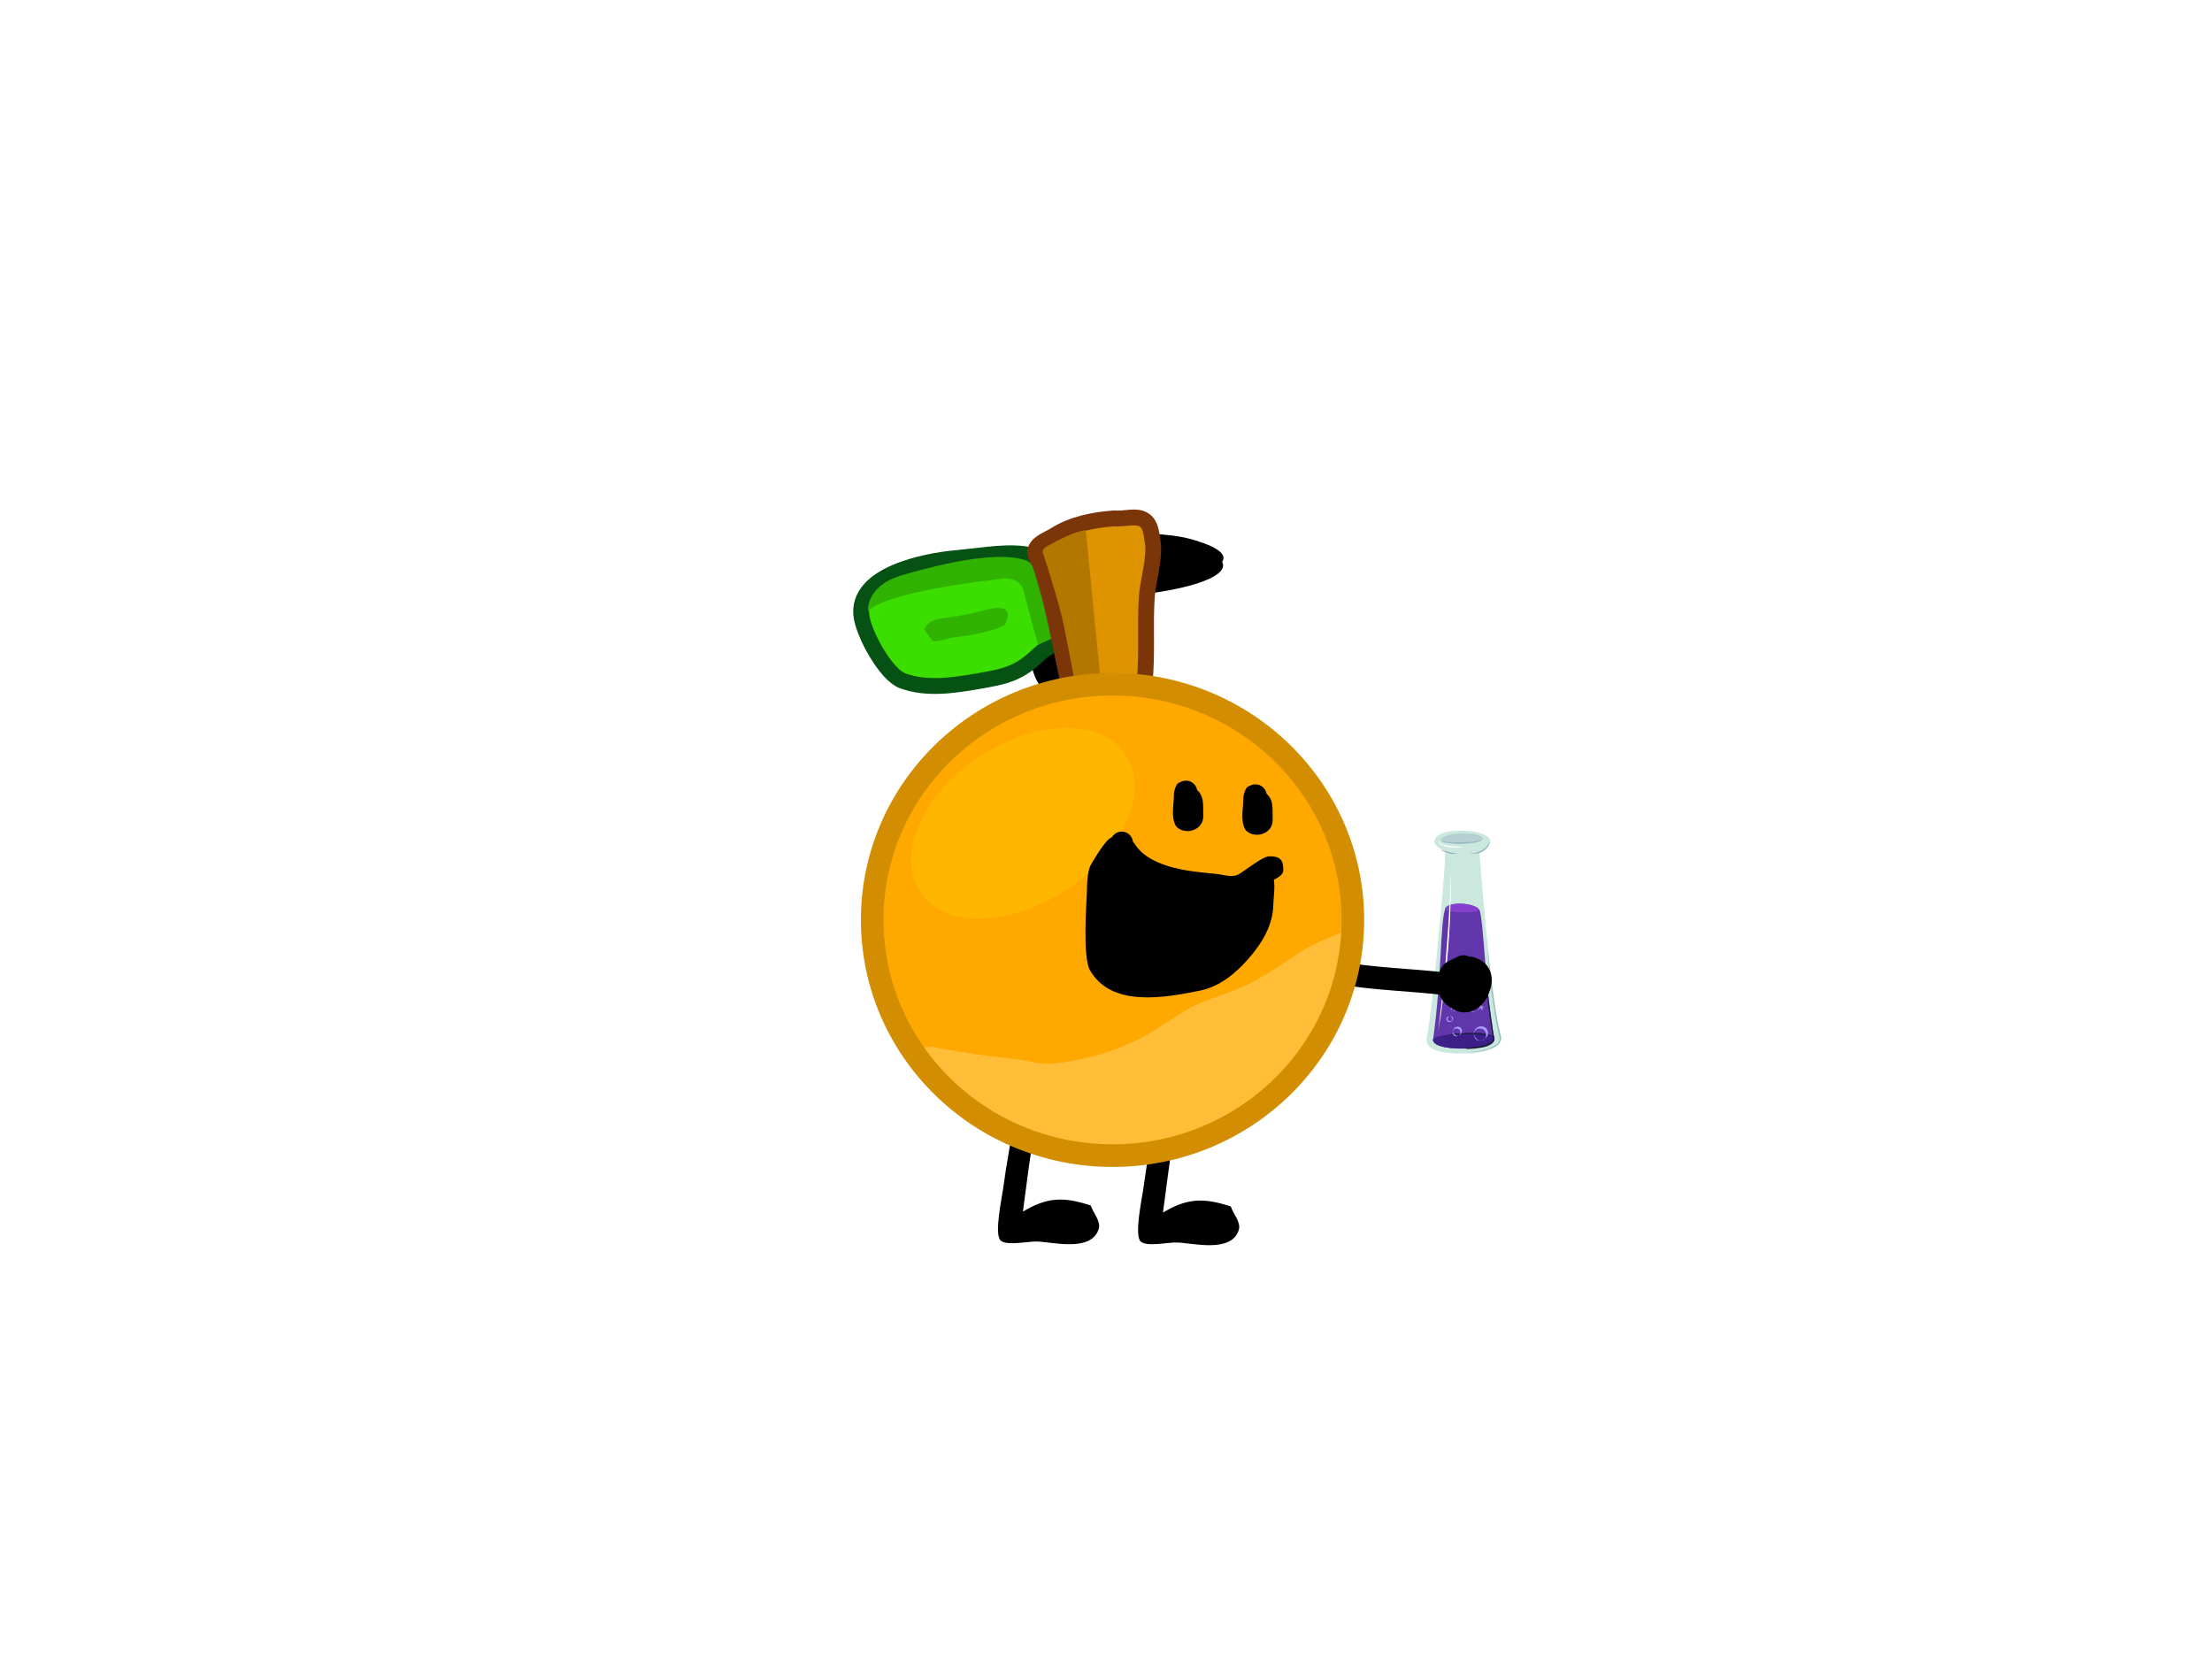 <svg version="1.1" xmlns="http://www.w3.org/2000/svg" xmlns:xlink="http://www.w3.org/1999/xlink" width="489" height="370" viewBox="0,0,489,370"><g transform="translate(5,5.5)"><g data-paper-data="{&quot;isPaintingLayer&quot;:true}" fill-rule="nonzero" stroke-linejoin="miter" stroke-miterlimit="10" stroke-dasharray="" stroke-dashoffset="0" style="mix-blend-mode: normal"><path d="M-5,364.5v-370h489v370z" fill="#ffffff" stroke="none" stroke-width="0" stroke-linecap="butt"/><path d="M234.218,113.795c1.365,-0.483 2.896,-0.874 4.827,-1.04c6.212,-0.536 14.208,-0.453 19.093,0.893c6.319,1.741 8.157,3.533 7.029,5.071c1.952,3.573 -9.593,6.699 -22.097,7.572c-3.297,6.908 -8.207,13.639 -1.607,20.573c0,0 2.23,2.395 -5.209,3.113c-7.44,0.718 -9.67,-1.677 -9.67,-1.677c-6.979,-7.63 -2.496,-14.752 0.941,-22.261c-1.782,-0.222 -3.45,-0.523 -4.951,-0.91c-7.839,-2.023 -5.934,-6.439 -0.744,-8.582c3.368,-1.39 7.686,-2.263 12.388,-2.752zM245.228,118.155c-0.532,0.142 -1.06,0.335 -1.423,0.477c0.858,-0.269 2.2,-0.338 3.5,-0.435c-0.703,-0.029 -1.395,-0.043 -2.077,-0.042z" fill="#000000" stroke="none" stroke-width="0.5" stroke-linecap="butt"/><g stroke="none" stroke-width="1" stroke-linecap="butt"><path d="M314.513,182.662c0,0 -4.417,-1.656 -1.35,-3.619c3.435,-2.147 16.624,-0.429 8.895,3.926c0,0 2.331,31.777 4.785,40.672c0.859,3.006 -5.828,3.987 -10.367,3.742c-5.46,-0.307 -6.503,-1.84 -6.012,-3.803c0.797,-2.945 3.987,-34.967 4.049,-40.917z" fill="#cae8de"/><path d="M311.814,224.254c1.963,-13.803 1.534,-26.562 2.761,-28.955c0.797,-1.595 6.196,-1.227 7.423,0.307c0.982,1.166 1.534,20.857 3.374,28.403c0.613,2.699 -13.987,3.313 -13.557,0.245z" fill="#6136ab"/><path d="M314.452,195.484c0.123,-1.656 6.687,-1.534 7.545,0.123c-0.061,1.043 -7.668,0.613 -7.545,-0.123z" fill="#8440cc"/><path d="M325.371,224.07c0.429,2.638 -12.637,3.129 -13.557,0.552c-0.184,-0.307 -0.245,-1.227 6.196,-1.656c7.484,-0.491 7.361,1.104 7.361,1.104z" fill="#3d2087"/><path d="M322.856,179.841c0,0.613 -1.84,1.227 -4.601,1.227c-2.761,0 -4.785,-0.245 -4.785,-0.859c0,-0.613 2.024,-1.472 4.846,-1.472c2.822,0 4.54,0.491 4.54,1.104z" fill="#b6cfd1"/><path d="M322.856,179.841c0,0 0,0.061 0,0.123c0,0.061 -0.061,0.184 -0.184,0.245c-0.123,0.061 -0.245,0.184 -0.429,0.245c-0.184,0.061 -0.368,0.123 -0.613,0.184c-0.429,0.123 -0.982,0.184 -1.595,0.245c-0.613,0.061 -1.227,0.061 -1.84,0.123c-0.613,0 -1.227,0 -1.84,-0.061c-0.613,0 -1.104,-0.123 -1.595,-0.184c-0.429,0 -0.797,-0.123 -1.043,-0.245c-0.123,-0.061 -0.184,-0.123 -0.245,-0.245c-0.061,-0.061 0,-0.123 0,-0.123c0,0 0,0.061 0,0.123c0.061,0.061 0.123,0.123 0.245,0.184c0.307,0.123 0.675,0.184 1.104,0.184c0.491,0.061 1.043,0.061 1.595,0.061c0.552,0 1.166,0 1.84,0c0.613,0 1.227,0 1.84,-0.061c0.552,-0.061 1.104,-0.061 1.595,-0.184c0.429,-0.061 0.859,-0.184 1.043,-0.307c0.123,-0.061 0.184,-0.123 0.184,-0.245z" fill="#96b7c4"/><path d="M313.409,182.233c0,0 0.245,0.123 0.552,0.245c0.368,0.061 0.797,0.245 1.288,0.368c0.245,0.061 0.491,0.123 0.675,0.123c0.245,0.061 0.429,0.061 0.613,0.123c0.184,0.061 0.307,0.061 0.429,0.061c0.123,0 0.184,0.061 0.184,0.061c0,0 -0.245,0.061 -0.613,0.061c-0.184,0 -0.429,0 -0.613,0c-0.245,0 -0.491,-0.061 -0.736,-0.123c-0.491,-0.123 -0.982,-0.368 -1.288,-0.552c-0.307,-0.184 -0.491,-0.368 -0.491,-0.368z" fill="#96b7c4"/><path d="M324.389,180.454c0,0 0,0.368 -0.245,0.859c-0.123,0.245 -0.307,0.552 -0.552,0.797c-0.245,0.245 -0.552,0.491 -0.859,0.675c-0.307,0.184 -0.675,0.307 -0.982,0.368c-0.184,0.061 -0.307,0.061 -0.491,0.061c-0.184,0 -0.307,0 -0.429,0c-0.245,0.061 -0.491,0 -0.675,0c-0.184,0 -0.245,0 -0.245,0c0,0 0.061,0 0.245,-0.061c0.184,0 0.368,-0.061 0.613,-0.061c0.123,0 0.245,-0.061 0.429,-0.061c0.123,-0.061 0.307,-0.061 0.429,-0.123c0.184,-0.061 0.307,-0.123 0.491,-0.184c0.184,-0.061 0.307,-0.123 0.491,-0.245c0.123,-0.123 0.307,-0.184 0.429,-0.307c0.123,-0.123 0.245,-0.184 0.368,-0.307c0.245,-0.245 0.429,-0.429 0.552,-0.675c0.307,-0.368 0.429,-0.736 0.429,-0.736z" fill="#96b7c4"/><path d="M313.225,180.209c0,0 -0.061,0.061 -0.061,0.245c0,0.061 0,0.184 0.061,0.245c0.061,0.123 0.184,0.184 0.307,0.245c0.123,0.123 0.245,0.184 0.368,0.245c0.123,0.061 0.307,0.061 0.491,0.123c0.368,0.061 0.736,0.123 1.104,0.184c0.184,0.061 0.368,0.061 0.552,0.061c0.184,0 0.368,0.061 0.552,0.061c0.368,0 0.736,0.061 0.982,0.061c0.613,0.061 0.982,0.061 0.982,0.061c0,0 -0.245,0.061 -0.859,0.123c-0.307,0 -0.675,0 -1.043,0c-0.184,0 -0.368,0 -0.552,0c-0.184,-0.061 -0.429,-0.061 -0.613,-0.061c-0.368,-0.061 -0.797,-0.123 -1.166,-0.245c-0.184,-0.061 -0.368,-0.123 -0.491,-0.184c-0.184,-0.061 -0.307,-0.184 -0.429,-0.245c-0.123,-0.123 -0.245,-0.245 -0.245,-0.368c-0.061,-0.123 -0.061,-0.245 -0.061,-0.307c0,-0.184 0.123,-0.245 0.123,-0.245z" fill="#ffffff"/><path d="M315.494,219.163c0,0 0.061,0 0.184,0c0.123,0 0.307,0.061 0.429,0.184c0.061,0.061 0.123,0.184 0.123,0.307v0.123v0.061c0,0.061 -0.061,0.123 -0.061,0.184c-0.123,0.245 -0.368,0.368 -0.613,0.429c-0.123,0 -0.307,0 -0.429,-0.061c-0.123,-0.061 -0.245,-0.184 -0.307,-0.307c-0.061,-0.123 -0.123,-0.307 -0.061,-0.368c0,-0.123 0.061,-0.245 0.123,-0.368c0.184,-0.123 0.368,-0.184 0.429,-0.184c0.123,0 0.184,0 0.184,0zM315.494,219.163c0,0 -0.061,0 -0.184,0.061c-0.123,0.061 -0.184,0.184 -0.245,0.307c0,0.061 -0.061,0.123 -0.061,0.184c0,0.123 0,0.184 0.061,0.245c0,0.061 0.061,0.123 0.184,0.184c0.061,0.061 0.184,0.123 0.307,0.123c0.123,0 0.245,0 0.307,-0.061c0.061,-0.061 0.123,-0.184 0.184,-0.245c0,-0.061 0,-0.184 0,-0.245c0,-0.061 -0.061,-0.123 -0.061,-0.245c-0.123,-0.123 -0.245,-0.245 -0.307,-0.245c-0.123,-0.061 -0.184,-0.061 -0.184,-0.061z" fill="#ad9cff"/><path d="M323.101,217.384c0,0 0,0.123 -0.123,0.307c-0.061,0.061 -0.061,0.061 -0.123,0.061c-0.061,0 -0.123,0 -0.184,0c-0.184,0 -0.307,-0.184 -0.307,-0.368c0,-0.061 0.061,-0.184 0.061,-0.245c0.061,-0.061 0.123,-0.123 0.184,-0.123c0.123,-0.061 0.307,0 0.368,0.123c0.184,0.123 0.123,0.245 0.123,0.245zM323.101,217.384c0,-0.123 -0.061,-0.184 -0.123,-0.184c-0.061,0 -0.184,0 -0.245,0.061l-0.061,0.061c0,0.061 0,0.061 0,0.123c0,0.061 0,0.123 0.061,0.184c0,0 0.061,0.061 0.123,0.061c0.061,0 0.061,0 0.123,0c0.061,0 0.123,-0.123 0.123,-0.123c0,-0.123 0,-0.184 0,-0.184z" fill="#ad9cff"/><path d="M321.752,217.874c0,0 -0.123,0.061 -0.368,0.184c-0.245,0.123 -0.613,0.245 -1.043,0.061c-0.245,-0.061 -0.429,-0.184 -0.613,-0.429c-0.061,-0.061 -0.061,-0.123 -0.123,-0.184c0,-0.061 -0.061,-0.123 -0.061,-0.184c-0.061,-0.123 -0.123,-0.245 -0.123,-0.429c-0.061,-0.552 0.123,-1.166 0.613,-1.534c0.245,-0.184 0.552,-0.307 0.859,-0.368c0.307,0 0.613,0.061 0.859,0.184c0.245,0.123 0.491,0.368 0.613,0.613c0.123,0.245 0.184,0.491 0.184,0.736c0,0.491 -0.245,0.797 -0.429,0.982c-0.245,0.245 -0.368,0.368 -0.368,0.368zM321.69,217.813c0,0 0,0 0.061,-0.061c0.061,-0.061 0.123,-0.123 0.184,-0.184c0.123,-0.184 0.245,-0.552 0.184,-0.92c0,-0.184 -0.061,-0.368 -0.184,-0.552c-0.123,-0.184 -0.245,-0.368 -0.491,-0.491c-0.429,-0.245 -0.982,-0.245 -1.411,0c-0.245,0.123 -0.429,0.368 -0.491,0.613c-0.123,0.245 -0.123,0.552 0,0.797c0.061,0.245 0.245,0.429 0.368,0.613c0.184,0.184 0.307,0.245 0.491,0.368c0.368,0.184 0.736,0.184 0.982,0.061c0.123,-0.061 0.184,-0.061 0.245,-0.123c0.061,-0.123 0.061,-0.123 0.061,-0.123z" fill="#ad9cff"/><path d="M319.421,213.948c0,0 -0.061,0.061 -0.184,0.061c-0.123,0.061 -0.307,0.123 -0.552,0.061c-0.123,-0.061 -0.245,-0.123 -0.307,-0.245c0,-0.061 -0.061,-0.061 -0.061,-0.123c0,0 0,-0.061 -0.061,-0.123c0,-0.061 0,-0.123 0,-0.245c0,-0.307 0.123,-0.552 0.429,-0.797c0.123,-0.123 0.307,-0.184 0.429,-0.184c0.184,0 0.307,0.061 0.491,0.123c0.123,0.061 0.245,0.245 0.307,0.368c0.061,0.123 0.061,0.307 0.061,0.429c-0.061,0.245 -0.245,0.368 -0.307,0.491c-0.184,0.184 -0.245,0.184 -0.245,0.184zM319.421,213.948c0,0 0.061,-0.061 0.123,-0.123c0.061,-0.123 0.123,-0.245 0.123,-0.429c0,-0.061 -0.061,-0.184 -0.061,-0.245c-0.061,-0.123 -0.123,-0.184 -0.184,-0.245c-0.061,-0.061 -0.184,-0.123 -0.307,-0.123c-0.123,0 -0.245,0 -0.368,0.061c-0.123,0.061 -0.245,0.123 -0.307,0.245c-0.061,0.123 -0.061,0.245 -0.061,0.368c0,0.123 0.123,0.184 0.184,0.307c0.061,0.061 0.123,0.123 0.184,0.184c0.123,0.123 0.307,0.184 0.429,0.123c0.184,-0.061 0.245,-0.123 0.245,-0.123z" fill="#ad9cff"/><path d="M317.58,207.875c0,0 0,0.184 -0.184,0.368c-0.061,0.061 -0.123,0.061 -0.184,0.123c-0.061,0 -0.184,0 -0.245,0c-0.184,-0.061 -0.368,-0.245 -0.368,-0.491c0,-0.123 0.061,-0.245 0.123,-0.307c0.061,-0.061 0.184,-0.123 0.245,-0.184c0.184,-0.061 0.368,0 0.429,0.123c0.184,0.184 0.184,0.368 0.184,0.368zM317.58,207.875c0,0 0,-0.061 0,-0.123c0,-0.061 -0.061,-0.184 -0.184,-0.184c-0.123,-0.061 -0.245,-0.061 -0.307,0.061c-0.061,0.061 -0.061,0.061 -0.123,0.123c0,0.061 -0.061,0.061 -0.061,0.123c0,0.123 0.061,0.184 0.123,0.307c0.061,0 0.123,0 0.184,0c0.061,0 0.123,0 0.184,0c0.123,-0.061 0.184,-0.123 0.184,-0.184c0,-0.061 0,-0.123 0,-0.123z" fill="#ad9cff"/><path d="M315.985,218.12c0,0 -0.184,-0.061 -0.245,-0.307c0,-0.061 0,-0.123 0,-0.245c0,-0.061 0.061,-0.184 0.123,-0.245c0.123,-0.184 0.368,-0.184 0.552,-0.123c0.061,0.061 0.184,0.123 0.245,0.245c0.061,0.123 0.061,0.184 0.061,0.307c-0.061,0.184 -0.184,0.307 -0.307,0.368c-0.245,0.061 -0.429,-0.061 -0.429,0zM315.985,218.12c0,0 0.061,0 0.123,0c0.061,0 0.184,0 0.245,-0.061c0.123,-0.061 0.123,-0.184 0.123,-0.307c0,-0.061 -0.061,-0.123 -0.061,-0.123c-0.061,-0.061 -0.061,-0.061 -0.123,-0.123c-0.061,-0.061 -0.184,-0.061 -0.307,0c-0.061,0 -0.123,0.061 -0.123,0.123c0,0.061 -0.061,0.123 -0.061,0.184c0,0.123 0.061,0.184 0.123,0.245c0.061,0 0.061,0.061 0.061,0.061z" fill="#ad9cff"/><path d="M315.801,186.22c0,0 0,0.552 0,1.595c0,0.982 0,2.392 -0.061,4.11c-0.061,1.718 -0.123,3.681 -0.184,5.828c-0.123,2.147 -0.245,4.417 -0.429,6.687c-0.184,2.27 -0.429,4.54 -0.613,6.687c-0.123,1.043 -0.245,2.086 -0.368,3.067c-0.123,0.982 -0.245,1.902 -0.368,2.761c-0.184,1.718 -0.429,3.129 -0.613,4.11c-0.123,0.982 -0.245,1.534 -0.245,1.534c0,0 0.061,-0.552 0.184,-1.534c0.123,-0.982 0.245,-2.392 0.491,-4.11c0.061,-0.859 0.184,-1.779 0.307,-2.761c0.123,-0.982 0.184,-2.024 0.307,-3.067c0.184,-2.147 0.429,-4.417 0.552,-6.625c0.184,-2.27 0.368,-4.54 0.491,-6.687c0.123,-2.147 0.245,-4.11 0.307,-5.828c0.184,-3.497 0.245,-5.766 0.245,-5.766z" fill="#ffffff"/><path d="M318.01,227.383c0,0 0.491,0 1.288,-0.123c0.797,-0.123 2.024,-0.245 3.374,-0.552c0.675,-0.184 1.411,-0.368 2.147,-0.736c0.368,-0.184 0.736,-0.368 1.043,-0.613c0.307,-0.245 0.552,-0.613 0.675,-0.982c0.061,-0.368 -0.061,-0.797 -0.184,-1.288c-0.123,-0.429 -0.245,-0.92 -0.307,-1.35c-0.184,-0.92 -0.368,-1.84 -0.552,-2.822c-0.307,-1.902 -0.552,-3.803 -0.797,-5.582c-0.184,-1.779 -0.368,-3.435 -0.491,-4.846c-0.245,-2.822 -0.368,-4.785 -0.368,-4.785c0,0 0.184,1.902 0.491,4.724c0.184,1.411 0.368,3.067 0.613,4.846c0.245,1.779 0.491,3.681 0.797,5.521c0.184,0.92 0.368,1.902 0.552,2.761c0.061,0.429 0.184,0.92 0.307,1.35c0.061,0.245 0.123,0.429 0.184,0.675c0.061,0.245 0.061,0.491 0,0.736c-0.123,0.491 -0.429,0.859 -0.736,1.166c-0.368,0.307 -0.736,0.491 -1.104,0.675c-0.797,0.307 -1.534,0.491 -2.208,0.675c-1.411,0.307 -2.576,0.368 -3.435,0.429c-0.797,0.123 -1.288,0.123 -1.288,0.123z" fill="#96b7c4"/><path d="M318.316,226.217c0,0 0.368,0 1.043,-0.061c0.675,-0.061 1.595,-0.184 2.699,-0.368c0.552,-0.123 1.104,-0.245 1.718,-0.491c0.307,-0.123 0.613,-0.245 0.859,-0.429c0.245,-0.184 0.429,-0.429 0.429,-0.736c-0.123,-0.675 -0.245,-1.411 -0.368,-2.086c-0.123,-0.736 -0.184,-1.472 -0.307,-2.208c-0.429,-2.945 -0.736,-5.95 -0.92,-8.159c-0.184,-2.208 -0.245,-3.742 -0.245,-3.742c0,0 0.123,1.472 0.429,3.742c0.245,2.208 0.613,5.214 1.043,8.159c0.123,0.736 0.245,1.472 0.307,2.208c0.061,0.368 0.123,0.736 0.184,1.104c0.061,0.368 0.123,0.675 0.184,1.104c0,0.429 -0.307,0.736 -0.552,0.982c-0.307,0.184 -0.613,0.368 -0.92,0.491c-0.613,0.245 -1.227,0.368 -1.779,0.429c-1.104,0.184 -2.024,0.245 -2.699,0.245c-0.736,-0.184 -1.104,-0.184 -1.104,-0.184z" fill="#1a1d3d"/><path d="M325.371,224.07c0,0 0,-0.061 -0.061,-0.123c-0.061,-0.061 -0.123,-0.123 -0.245,-0.184c-0.123,-0.061 -0.307,-0.123 -0.491,-0.184c-0.184,-0.061 -0.429,-0.123 -0.675,-0.184c-0.491,-0.123 -1.043,-0.184 -1.718,-0.184c-0.613,-0.061 -1.288,-0.061 -1.963,-0.061c-0.675,0 -1.35,0 -1.963,0c-0.613,0 -1.227,0.061 -1.718,0.061c-0.982,0.061 -1.656,0.061 -1.656,0.061c0,0 0.675,-0.123 1.656,-0.245c0.552,-0.061 1.104,-0.123 1.779,-0.123c0.613,0 1.288,-0.061 1.963,-0.061c0.675,0 1.35,0 1.963,0.061c0.613,0.061 1.227,0.184 1.718,0.307c0.245,0.061 0.491,0.123 0.675,0.245c0.184,0.061 0.368,0.184 0.491,0.245c0.123,0.061 0.184,0.184 0.245,0.245c0,0.061 0,0.123 0,0.123z" fill="#1a1d3d"/><path d="M317.642,223.334c0,0 -0.061,0.061 -0.184,0.123c-0.123,0.061 -0.368,0.184 -0.675,0.123c-0.123,0 -0.307,-0.123 -0.429,-0.245c-0.061,-0.061 -0.061,-0.061 -0.061,-0.123c0,-0.061 -0.061,-0.061 -0.061,-0.123c-0.061,-0.061 -0.061,-0.184 -0.061,-0.245c-0.061,-0.368 0.061,-0.736 0.307,-1.043c0.123,-0.123 0.307,-0.245 0.552,-0.307c0.184,-0.061 0.429,0 0.613,0.061c0.184,0.061 0.368,0.245 0.429,0.368c0.123,0.184 0.123,0.307 0.123,0.491c0,0.307 -0.184,0.552 -0.245,0.675c-0.245,0.245 -0.307,0.245 -0.307,0.245zM317.642,223.334c0,0 0.061,-0.061 0.123,-0.184c0.061,-0.123 0.123,-0.368 0.061,-0.613c-0.061,-0.123 -0.061,-0.245 -0.123,-0.307c-0.061,-0.123 -0.184,-0.184 -0.307,-0.245c-0.123,-0.061 -0.245,-0.123 -0.429,-0.123c-0.184,0 -0.307,0.061 -0.429,0.123c-0.123,0.061 -0.245,0.245 -0.307,0.368c-0.061,0.184 -0.061,0.368 0.061,0.491c0.061,0.123 0.184,0.245 0.245,0.368c0.123,0.061 0.184,0.123 0.307,0.184c0.245,0.123 0.429,0.123 0.613,0.061c0.123,-0.061 0.184,-0.123 0.184,-0.123z" fill="#ad9cff"/><path d="M323.163,224.254c0,0 -0.123,0.061 -0.368,0.184c-0.245,0.123 -0.613,0.245 -1.043,0.061c-0.245,-0.061 -0.429,-0.184 -0.613,-0.429c-0.061,-0.061 -0.061,-0.123 -0.123,-0.184c0,-0.061 -0.061,-0.123 -0.061,-0.184c-0.061,-0.123 -0.123,-0.245 -0.123,-0.429c-0.061,-0.552 0.123,-1.166 0.613,-1.534c0.245,-0.184 0.552,-0.307 0.859,-0.368c0.307,0 0.613,0.061 0.859,0.184c0.245,0.123 0.491,0.368 0.613,0.613c0.123,0.245 0.184,0.491 0.184,0.736c0,0.491 -0.245,0.797 -0.429,0.982c-0.245,0.307 -0.368,0.368 -0.368,0.368zM323.101,224.254c0,0 0,0 0.061,-0.061c0.061,-0.061 0.123,-0.123 0.184,-0.184c0.123,-0.184 0.245,-0.552 0.184,-0.92c0,-0.184 -0.061,-0.368 -0.184,-0.552c-0.123,-0.184 -0.245,-0.368 -0.491,-0.491c-0.429,-0.245 -0.982,-0.245 -1.411,0c-0.245,0.123 -0.429,0.368 -0.491,0.613c-0.123,0.245 -0.123,0.552 0,0.797c0.061,0.245 0.245,0.429 0.368,0.613c0.184,0.184 0.307,0.245 0.491,0.368c0.368,0.184 0.736,0.184 0.982,0.061c0.123,-0.061 0.184,-0.061 0.245,-0.123c0.061,-0.123 0.061,-0.123 0.061,-0.123z" fill="#ad9cff"/></g><path d="M319.671,205.95c0.709,0.03 1.449,0.212 2.202,0.577c3.066,1.489 3.452,4.718 2.328,7.36c-1.014,3.332 -4.94,5.875 -8.218,3.496c-1.3,-0.623 -2.257,-1.717 -2.788,-3.017c-6.693,-0.732 -13.435,-0.946 -20.094,-1.942c0,0 -2.472,-0.371 -2.101,-2.843c0.371,-2.472 2.843,-2.101 2.843,-2.101c6.419,0.966 12.921,1.189 19.379,1.863c0.191,-0.464 0.438,-0.916 0.743,-1.348c0.743,-1.05 2.2,-1.333 3.299,-2c0,0 1.275,-0.686 2.406,-0.044z" fill="#000000" stroke="none" stroke-width="0.5" stroke-linecap="butt"/><path d="M252.108,262.568c5.309,-3.206 8.998,-3.325 14.983,-1.347c0.582,1.746 2.316,3.489 1.747,5.239c-1.657,5.096 -10.147,2.837 -13.597,2.719c-2.014,-0.069 -6.759,1.027 -8.083,-0.227c-1.456,-1.377 0.32,-9.626 0.559,-11.426c0.78,-5.882 1.872,-11.689 3.043,-17.482c1.397,1.028 2.833,1.999 4.377,2.773c-0.708,3.454 -1.344,6.92 -1.806,10.41c0,0 -1.099,8.291 -1.18,8.898c-0.019,0.146 -0.032,0.293 -0.042,0.441z" fill="#000000" stroke="none" stroke-width="0.5" stroke-linecap="butt"/><path d="M221.145,262.351c5.309,-3.206 8.998,-3.325 14.983,-1.347c0.582,1.746 2.316,3.489 1.747,5.239c-1.657,5.096 -10.147,2.837 -13.597,2.719c-2.014,-0.069 -6.759,1.027 -8.083,-0.227c-1.456,-1.377 0.32,-9.626 0.559,-11.426c0.78,-5.882 1.872,-11.689 3.043,-17.482c1.397,1.028 2.833,1.999 4.377,2.773c-0.708,3.454 -1.344,6.92 -1.806,10.41c0,0 -1.099,8.291 -1.18,8.898c-0.019,0.146 -0.032,0.293 -0.042,0.441z" fill="#000000" stroke="none" stroke-width="0.5" stroke-linecap="butt"/><g><path d="M230.931,134.302c-1.346,1.929 -4.692,3.325 -6.189,4.785c-4.437,4.325 -7.392,4.957 -13.727,6.042c-5.326,0.912 -11.25,1.809 -16.492,-0.13c-3.689,-1.365 -8.502,-10.188 -9.076,-14.216c-1.334,-9.369 14.342,-12.293 20.697,-12.873c2.586,-0.236 4.421,-0.5 6.995,-0.766c2.723,-0.282 5.427,-0.491 8.145,-0.166c3.068,0.367 5.279,1.44 7.548,3.596c0,0 4.237,12.474 2.935,13.04z" fill="#3cde00" stroke="#065114" stroke-width="3.5" stroke-linecap="butt"/><path d="M224.466,137.035l-3.219,-11.969c0,0 -0.537,-3.126 -4.974,-2.607c-27.591,3.229 -29.385,7.193 -29.385,7.193c0,0 -0.546,-5.463 7.079,-7.852c24.025,-7.165 28.671,-2.955 28.671,-2.955c0,0 1.095,-0.417 3.133,7.406c1.35,5.181 2.27,9.194 2.27,9.194z" fill="#30b300" stroke="#000000" stroke-width="0" stroke-linecap="round"/><path d="M237.177,154.321c-0.246,0.285 -0.61,0.533 -1.142,0.689c-2.179,0.639 -2.818,-1.539 -2.818,-1.539c-2.774,-9.467 -3.993,-19.287 -6.644,-28.823c-0.459,-1.65 -0.919,-3.301 -1.452,-4.928c-0.412,-1.258 -1.692,-2.588 -1.157,-3.798c0.706,-1.596 2.735,-2.179 4.211,-3.109c3.927,-2.473 8.602,-3.392 13.14,-3.711c2.28,0.249 5.074,-0.912 6.86,0.526c1.286,1.035 1.374,3.042 1.645,4.67c0.594,3.572 -1.042,8.464 -1.293,12.076c-0.454,6.522 0.182,12.836 -0.535,19.367c-0.082,0.75 -0.561,5.739 -0.924,6.216c-2.496,3.287 -5.674,2.04 -9.003,2.349z" fill="#de9400" stroke="#7a3509" stroke-width="3.5" stroke-linecap="butt"/><path d="M235.038,111.706l3.877,39.522l-5.413,-1.019c0,0 -2.819,-15.583 -3.779,-19.426c-1.542,-6.175 -4.165,-14.026 -4.165,-14.026c0,0 -0.384,-0.738 0.863,-1.462c6.136,-3.56 8.616,-3.589 8.616,-3.589z" fill="#b37700" stroke="#000000" stroke-width="0" stroke-linecap="round"/><path d="M199.316,133.707c0.437,-1.043 1.081,-1.631 1.874,-1.991c1.026,-0.466 2.302,-0.551 3.698,-0.747c2.236,-0.314 4.463,-0.731 6.648,-1.3c2.218,-0.577 8.06,-2.337 5.72,2.751c-0.523,1.137 -7.159,2.416 -7.727,2.499c-1.32,0.193 -2.648,0.339 -3.966,0.541c-0.503,0.077 -3.954,1.096 -4.392,0.729z" fill="#30b300" stroke="none" stroke-width="0.5" stroke-linecap="butt"/></g><g stroke-linecap="butt"><path d="M241.16,146.085c29.037,0 52.575,23.086 52.575,51.564c0,28.478 -23.539,51.564 -52.575,51.564c-29.037,0 -52.575,-23.086 -52.575,-51.564c0,-28.478 23.539,-51.564 52.575,-51.564z" fill="#ffa900" stroke="none" stroke-width="0"/><path d="M196.713,225.894c1.279,-0.853 2.209,0.039 2.505,0.391c0.674,-0.617 1.661,-0.42 1.661,-0.42c6.125,1.225 12.184,2.098 18.394,2.768c2.898,0.312 5.894,1.301 8.835,0.964c8.397,-0.961 16.47,-3.529 23.488,-8.231c2.889,-1.778 5.666,-3.846 8.811,-5.163c4.042,-1.693 8.208,-2.775 12.087,-4.92c3.162,-1.748 6.357,-3.914 9.362,-5.915c2.398,-1.597 4.992,-2.865 7.736,-3.888c1.152,-0.43 2.389,-1.528 3.531,-1.07c0.836,0.335 1.198,1.272 1.51,2.202c-0.249,2.106 -0.781,6.892 -0.904,8.701c-0.691,0.811 -1.213,1.771 -1.511,2.824c-0.184,0.651 -0.283,1.338 -0.283,2.048c0,0.029 0,0.059 0.001,0.088c-0.067,0.272 -0.155,0.517 -0.277,0.722c-0.967,1.627 -2.84,2.205 -3.77,3.756c-1.512,2.521 -2.287,5.071 -3.105,7.879c-0.297,1.019 -1.324,2.224 -1.155,3.315c0.026,0.17 0.067,0.328 0.117,0.478c-1.078,0.959 -2.302,2.027 -3.263,2.959c-1.178,0.414 -2.329,0.88 -3.408,1.477c-1.988,1.099 -3.491,2.997 -5.427,4.208c-3.426,2.143 -7.112,4.076 -10.824,5.666c-4.377,1.64 -8.234,3.931 -12.934,4.621c-4.838,0.711 -9.644,-0.432 -14.388,-1.258c-6.563,-1.142 -13.127,-2.118 -19.133,-4.559c-2.044,-5.088 -9.529,-9.344 -13.919,-10.677c-0.005,-0.002 -0.01,-0.003 -0.016,-0.005c-0.24,-0.188 -0.492,-0.362 -0.754,-0.52c-1.17,-1.66 -2.182,-3.446 -3.104,-5.288l-0.384,-0.55c0,0 -1.042,-1.563 0.521,-2.605z" fill="#ffbd38" stroke="none" stroke-width="0.5"/><path d="M187.818,197.869c0,-28.777 23.786,-52.106 53.127,-52.106c29.341,0 53.127,23.328 53.127,52.106c0,28.777 -23.786,52.106 -53.127,52.106c-29.341,0 -53.127,-23.328 -53.127,-52.106z" fill="none" stroke="#d38d00" stroke-width="5"/><path d="M244.089,161.76c5.002,8.303 -1.228,21.637 -13.914,29.782c-12.686,8.145 -27.025,8.017 -32.027,-0.287c-5.002,-8.303 1.228,-21.637 13.914,-29.782c12.686,-8.145 27.025,-8.017 32.027,0.287z" fill="#ffb600" stroke="none" stroke-width="0"/></g><path d="M276.345,175.807c0,2.856 -3.472,4.153 -5.64,2.529c-0.224,-0.168 -0.412,-0.397 -0.533,-0.65c-0.977,-2.048 -0.306,-4.532 -0.312,-6.802c-0.002,-0.568 0.487,-2.543 1.304,-2.588c0.391,-0.254 0.858,-0.402 1.359,-0.402c1.222,0 2.24,0.877 2.457,2.037c1.406,1.408 1.365,2.433 1.365,5.875z" fill="#000000" stroke="none" stroke-width="0.5" stroke-linecap="butt"/><path d="M260.997,174.991c0,2.856 -3.472,4.153 -5.64,2.529c-0.224,-0.168 -0.412,-0.397 -0.533,-0.65c-0.978,-2.048 -0.306,-4.532 -0.312,-6.802c-0.002,-0.568 0.487,-2.543 1.304,-2.588c0.391,-0.254 0.858,-0.402 1.359,-0.402c1.222,0 2.24,0.877 2.457,2.036c1.406,1.408 1.365,2.433 1.365,5.875z" fill="#000000" stroke="none" stroke-width="0.5" stroke-linecap="butt"/><path d="M276.492,194.397c-0.063,4.778 -2.619,8.771 -5.663,12.24c-2.779,3.166 -6.379,6.028 -10.574,6.87c-7.823,1.571 -19.566,3.766 -24.302,-4.521c-1.61,-2.818 -0.821,-14.282 -0.677,-17.161c0.032,-0.637 -0.032,-4.766 0.934,-6.249c0.584,-0.896 3.12,-5.483 4.483,-5.909c0.037,-0.035 0.078,-0.065 0.122,-0.091c0.435,-0.737 1.237,-1.231 2.155,-1.231c1.273,0 2.324,0.951 2.48,2.182c0.91,1.204 1.549,2.463 3.978,3.838c4.189,2.372 9.471,2.867 14.159,3.294c1.742,0.158 3.72,0.963 5.247,0.111c1.469,-0.82 5.291,-3.967 6.781,-3.967c2.357,0 3.094,0.737 3.094,3.094c0,0.96 -1.241,1.646 -2.102,2.108c0.302,1.717 -0.097,4.128 -0.114,5.393z" fill="#000000" stroke="none" stroke-width="0.5" stroke-linecap="butt"/></g></g></svg>